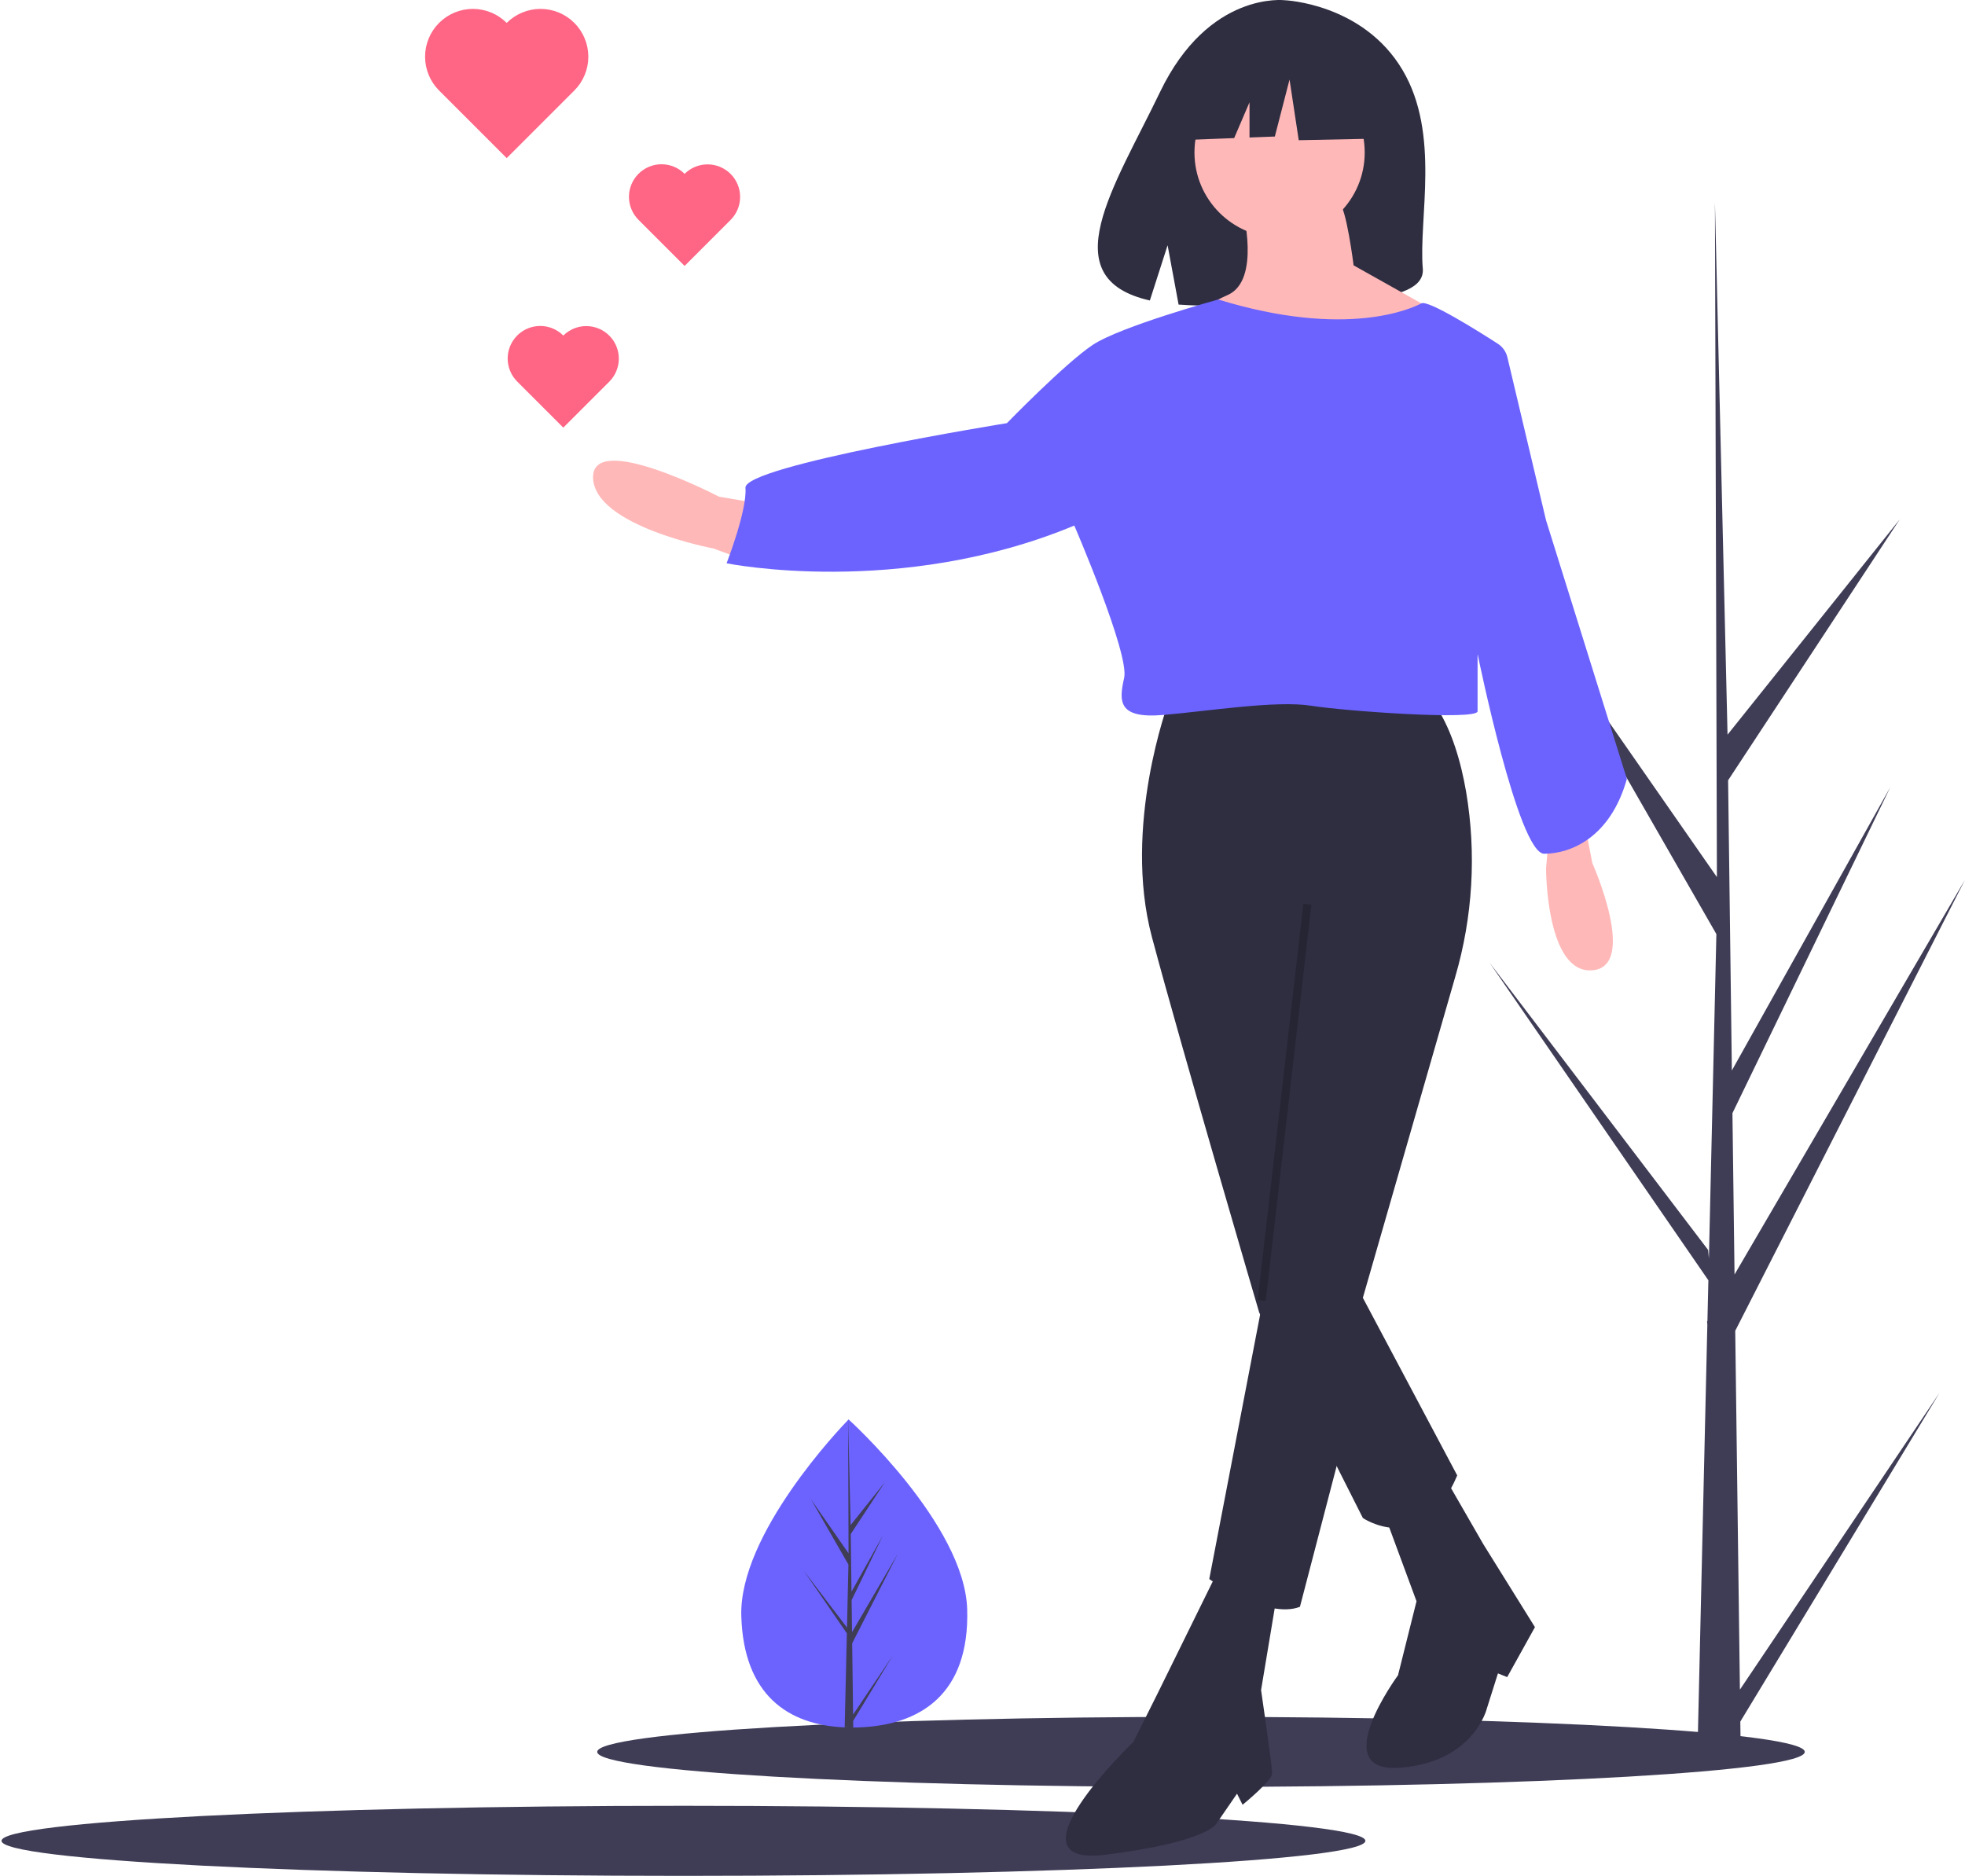 <svg width="729" height="696" viewBox="0 0 729 696" fill="none" xmlns="http://www.w3.org/2000/svg">
<path d="M520.344 26.003C505.692 1.247 476.706 0.093 476.706 0.093C476.706 0.093 448.46 -3.519 430.34 34.185C413.452 69.329 390.143 103.261 426.588 111.487L433.171 90.998L437.248 113.013C442.437 113.386 447.642 113.475 452.841 113.279C491.871 112.019 529.041 113.648 527.844 99.642C526.253 81.024 534.441 49.824 520.344 26.003Z" fill="#2F2E41"/>
<path d="M445.557 663C569.269 663 669.557 657.18 669.557 650C669.557 642.82 569.269 637 445.557 637C321.846 637 221.557 642.82 221.557 650C221.557 657.18 321.846 663 445.557 663Z" fill="#3F3D56"/>
<path d="M253.557 696C393.286 696 506.557 690.18 506.557 683C506.557 675.82 393.286 670 253.557 670C113.829 670 0.557 675.82 0.557 683C0.557 690.18 113.829 696 253.557 696Z" fill="#3F3D56"/>
<path d="M358.819 597.129C359.741 628.687 341.302 640.253 318.161 640.929C317.623 640.944 317.088 640.954 316.555 640.958C315.482 640.966 314.42 640.948 313.367 640.904C292.439 640.035 275.873 628.926 275.015 599.577C274.128 569.204 311.827 529.741 314.656 526.822L314.661 526.819C314.768 526.708 314.823 526.652 314.823 526.652C314.823 526.652 357.898 565.574 358.819 597.129Z" fill="#6C63FF"/>
<path d="M316.495 636.146L331.194 614.286L316.525 638.498L316.555 640.958C315.482 640.966 314.419 640.948 313.367 640.904L314.096 609.285L314.076 609.041L314.103 608.994L314.173 606.006L298.075 582.633L314.154 603.769L314.211 604.401L314.762 580.511L300.857 556.279L314.801 576.315L314.656 526.822L314.656 526.657L314.661 526.819L315.584 565.826L328.256 549.981L315.625 569.186L315.902 590.555L327.563 569.7L315.945 593.697L316.099 605.579L333.057 576.528L316.15 609.724L316.495 636.146Z" fill="#3F3D56"/>
<path d="M645.494 626.902L719.562 516.755L645.646 638.751L645.8 651.146C640.393 651.187 635.038 651.097 629.736 650.876L633.41 491.556L633.309 490.327L633.444 490.089L633.796 475.034L552.683 357.268L633.7 463.767L633.988 466.949L636.763 346.577L566.703 224.48L636.962 325.431L636.229 76.05L636.23 75.22L636.254 76.037L640.905 272.582L704.756 192.745L641.114 289.514L642.508 397.184L701.264 292.102L642.724 413.014L643.499 472.884L728.947 326.506L643.759 493.77L645.494 626.902Z" fill="#3F3D56"/>
<path d="M433.526 260.469C433.526 260.469 416.364 306.465 427.348 347.655C438.331 388.845 467.164 487.014 467.164 487.014L505.608 563.216C505.608 563.216 527.576 578.319 540.62 547.426L505.608 481.522L539.879 362.446C546.392 340.179 547.777 316.727 543.93 293.848C541.976 282.542 538.646 271.23 533.068 262.529C533.068 262.529 443.823 248.799 433.526 260.469Z" fill="#2F2E41"/>
<path d="M469.224 478.776L448.629 585.87C448.629 585.87 469.91 600.973 482.267 596.168L502.862 517.22L469.224 478.776Z" fill="#2F2E41"/>
<path d="M451.375 583.811L429.407 628.433L420.482 646.282C420.482 646.282 371.741 692.964 410.185 688.159C448.629 683.353 451.375 676.488 451.375 676.488L458.927 665.504L460.986 669.623C460.986 669.623 471.97 660.699 471.97 657.953C471.97 655.207 467.851 627.06 467.851 627.06L473.343 594.108L451.375 583.811Z" fill="#2F2E41"/>
<path d="M513.846 562.529L525.517 594.108L518.652 621.568C518.652 621.568 491.878 657.953 519.338 655.893C546.798 653.834 551.604 633.925 551.604 633.925L555.723 620.882L559.155 622.255L569.453 603.719L550.231 572.827L537.187 550.172L513.846 562.529Z" fill="#2F2E41"/>
<path d="M586.615 298.913L590.734 320.195C590.734 320.195 607.897 358.639 590.734 360.012C573.572 361.385 573.572 322.254 573.572 322.254L574.945 306.465L586.615 298.913Z" fill="#FFB8B8"/>
<path d="M290.734 188.387L266.707 184.268C266.707 184.268 219.338 159.554 220.025 177.403C220.711 195.252 264.647 203.49 264.647 203.49L277.691 208.295L290.734 188.387Z" fill="#FFB8B8"/>
<path d="M474.716 88.158C492.157 88.158 506.295 74.02 506.295 56.579C506.295 39.138 492.157 25 474.716 25C457.275 25 443.137 39.138 443.137 56.579C443.137 74.02 457.275 88.158 474.716 88.158Z" fill="#FFB8B8"/>
<path d="M460.986 77.861C460.986 77.861 467.851 103.947 455.494 109.439C443.137 114.931 441.764 119.05 441.764 119.05C441.764 119.05 524.144 145.137 530.322 114.245L502.176 98.456C502.176 98.456 499.43 76.487 496.684 75.115C493.938 73.742 460.986 77.861 460.986 77.861Z" fill="#FFB8B8"/>
<path d="M559.231 132.561C558.74 130.488 557.466 128.684 555.674 127.531C548.505 122.913 529.848 111.188 527.304 112.551C524.144 114.245 499.91 125.845 451.958 111.121C451.958 111.121 415.677 121.11 405.38 127.975C395.082 134.84 373.557 157 373.557 157C373.557 157 275.871 172.762 276.557 181C277.244 189.238 269.557 209 269.557 209C269.557 209 333.557 222 398.557 195C398.557 195 419.11 242.62 417.05 251.545C414.991 260.469 414.991 266.648 431.466 265.275C447.942 263.902 473.343 259.783 486.387 261.842C499.43 263.902 548.172 267.334 548.172 263.902V242.62C548.172 242.62 563.274 316.762 572.885 316.762C582.496 316.762 597.379 310.968 603.558 289L573.557 193L559.231 132.561Z" fill="#6C63FF"/>
<path opacity="0.2" d="M483.545 335.325L466.59 482.331L469.57 482.674L486.525 335.669L483.545 335.325Z" fill="black"/>
<path d="M513.866 24.746L485.229 9.745L445.682 15.882L437.5 52.02L457.867 51.236L463.557 37.96V51.017L472.956 50.656L478.41 29.519L481.82 52.02L515.23 51.338L513.866 24.746Z" fill="#2F2E41"/>
<path d="M208.983 124.505C207.863 123.379 206.531 122.484 205.065 121.873C203.598 121.263 202.025 120.947 200.437 120.945C198.848 120.943 197.274 121.254 195.806 121.861C194.338 122.468 193.004 123.359 191.881 124.482C190.757 125.605 189.867 126.939 189.26 128.408C188.653 129.876 188.341 131.449 188.343 133.038C188.346 134.627 188.661 136.199 189.272 137.666C189.883 139.133 190.777 140.464 191.904 141.585L208.983 158.664L226.063 141.585C228.318 139.318 229.582 136.249 229.578 133.051C229.574 129.854 228.302 126.788 226.041 124.527C223.779 122.266 220.714 120.994 217.516 120.99C214.319 120.986 211.25 122.25 208.983 124.505V124.505Z" fill="#FF6584"/>
<path d="M253.983 64.505C252.863 63.379 251.531 62.484 250.065 61.873C248.598 61.263 247.025 60.947 245.437 60.945C243.848 60.943 242.274 61.254 240.806 61.861C239.338 62.468 238.004 63.359 236.881 64.482C235.757 65.605 234.867 66.939 234.26 68.408C233.653 69.876 233.341 71.449 233.343 73.038C233.346 74.627 233.661 76.2 234.272 77.666C234.883 79.133 235.777 80.464 236.904 81.585L253.983 98.664L271.063 81.585C273.318 79.318 274.582 76.249 274.578 73.051C274.574 69.854 273.302 66.788 271.041 64.527C268.779 62.266 265.714 60.994 262.516 60.99C259.319 60.986 256.25 62.25 253.983 64.505V64.505Z" fill="#FF6584"/>
<path d="M187.983 8.505C186.337 6.857 184.382 5.549 182.23 4.656C180.078 3.764 177.771 3.304 175.441 3.303C173.112 3.303 170.804 3.761 168.652 4.652C166.499 5.544 164.544 6.85 162.896 8.498C161.249 10.145 159.942 12.101 159.051 14.253C158.16 16.406 157.701 18.713 157.702 21.043C157.703 23.372 158.163 25.679 159.055 27.831C159.948 29.983 161.255 31.938 162.904 33.584L187.983 58.664L213.063 33.584C214.711 31.938 216.019 29.983 216.911 27.831C217.804 25.679 218.264 23.372 218.264 21.043C218.265 18.713 217.807 16.406 216.915 14.253C216.024 12.101 214.718 10.145 213.07 8.498C211.423 6.85 209.467 5.544 207.314 4.652C205.162 3.761 202.855 3.303 200.525 3.303C198.195 3.304 195.889 3.764 193.737 4.656C191.585 5.549 189.63 6.857 187.983 8.505Z" fill="#FF6584"/>
</svg>

